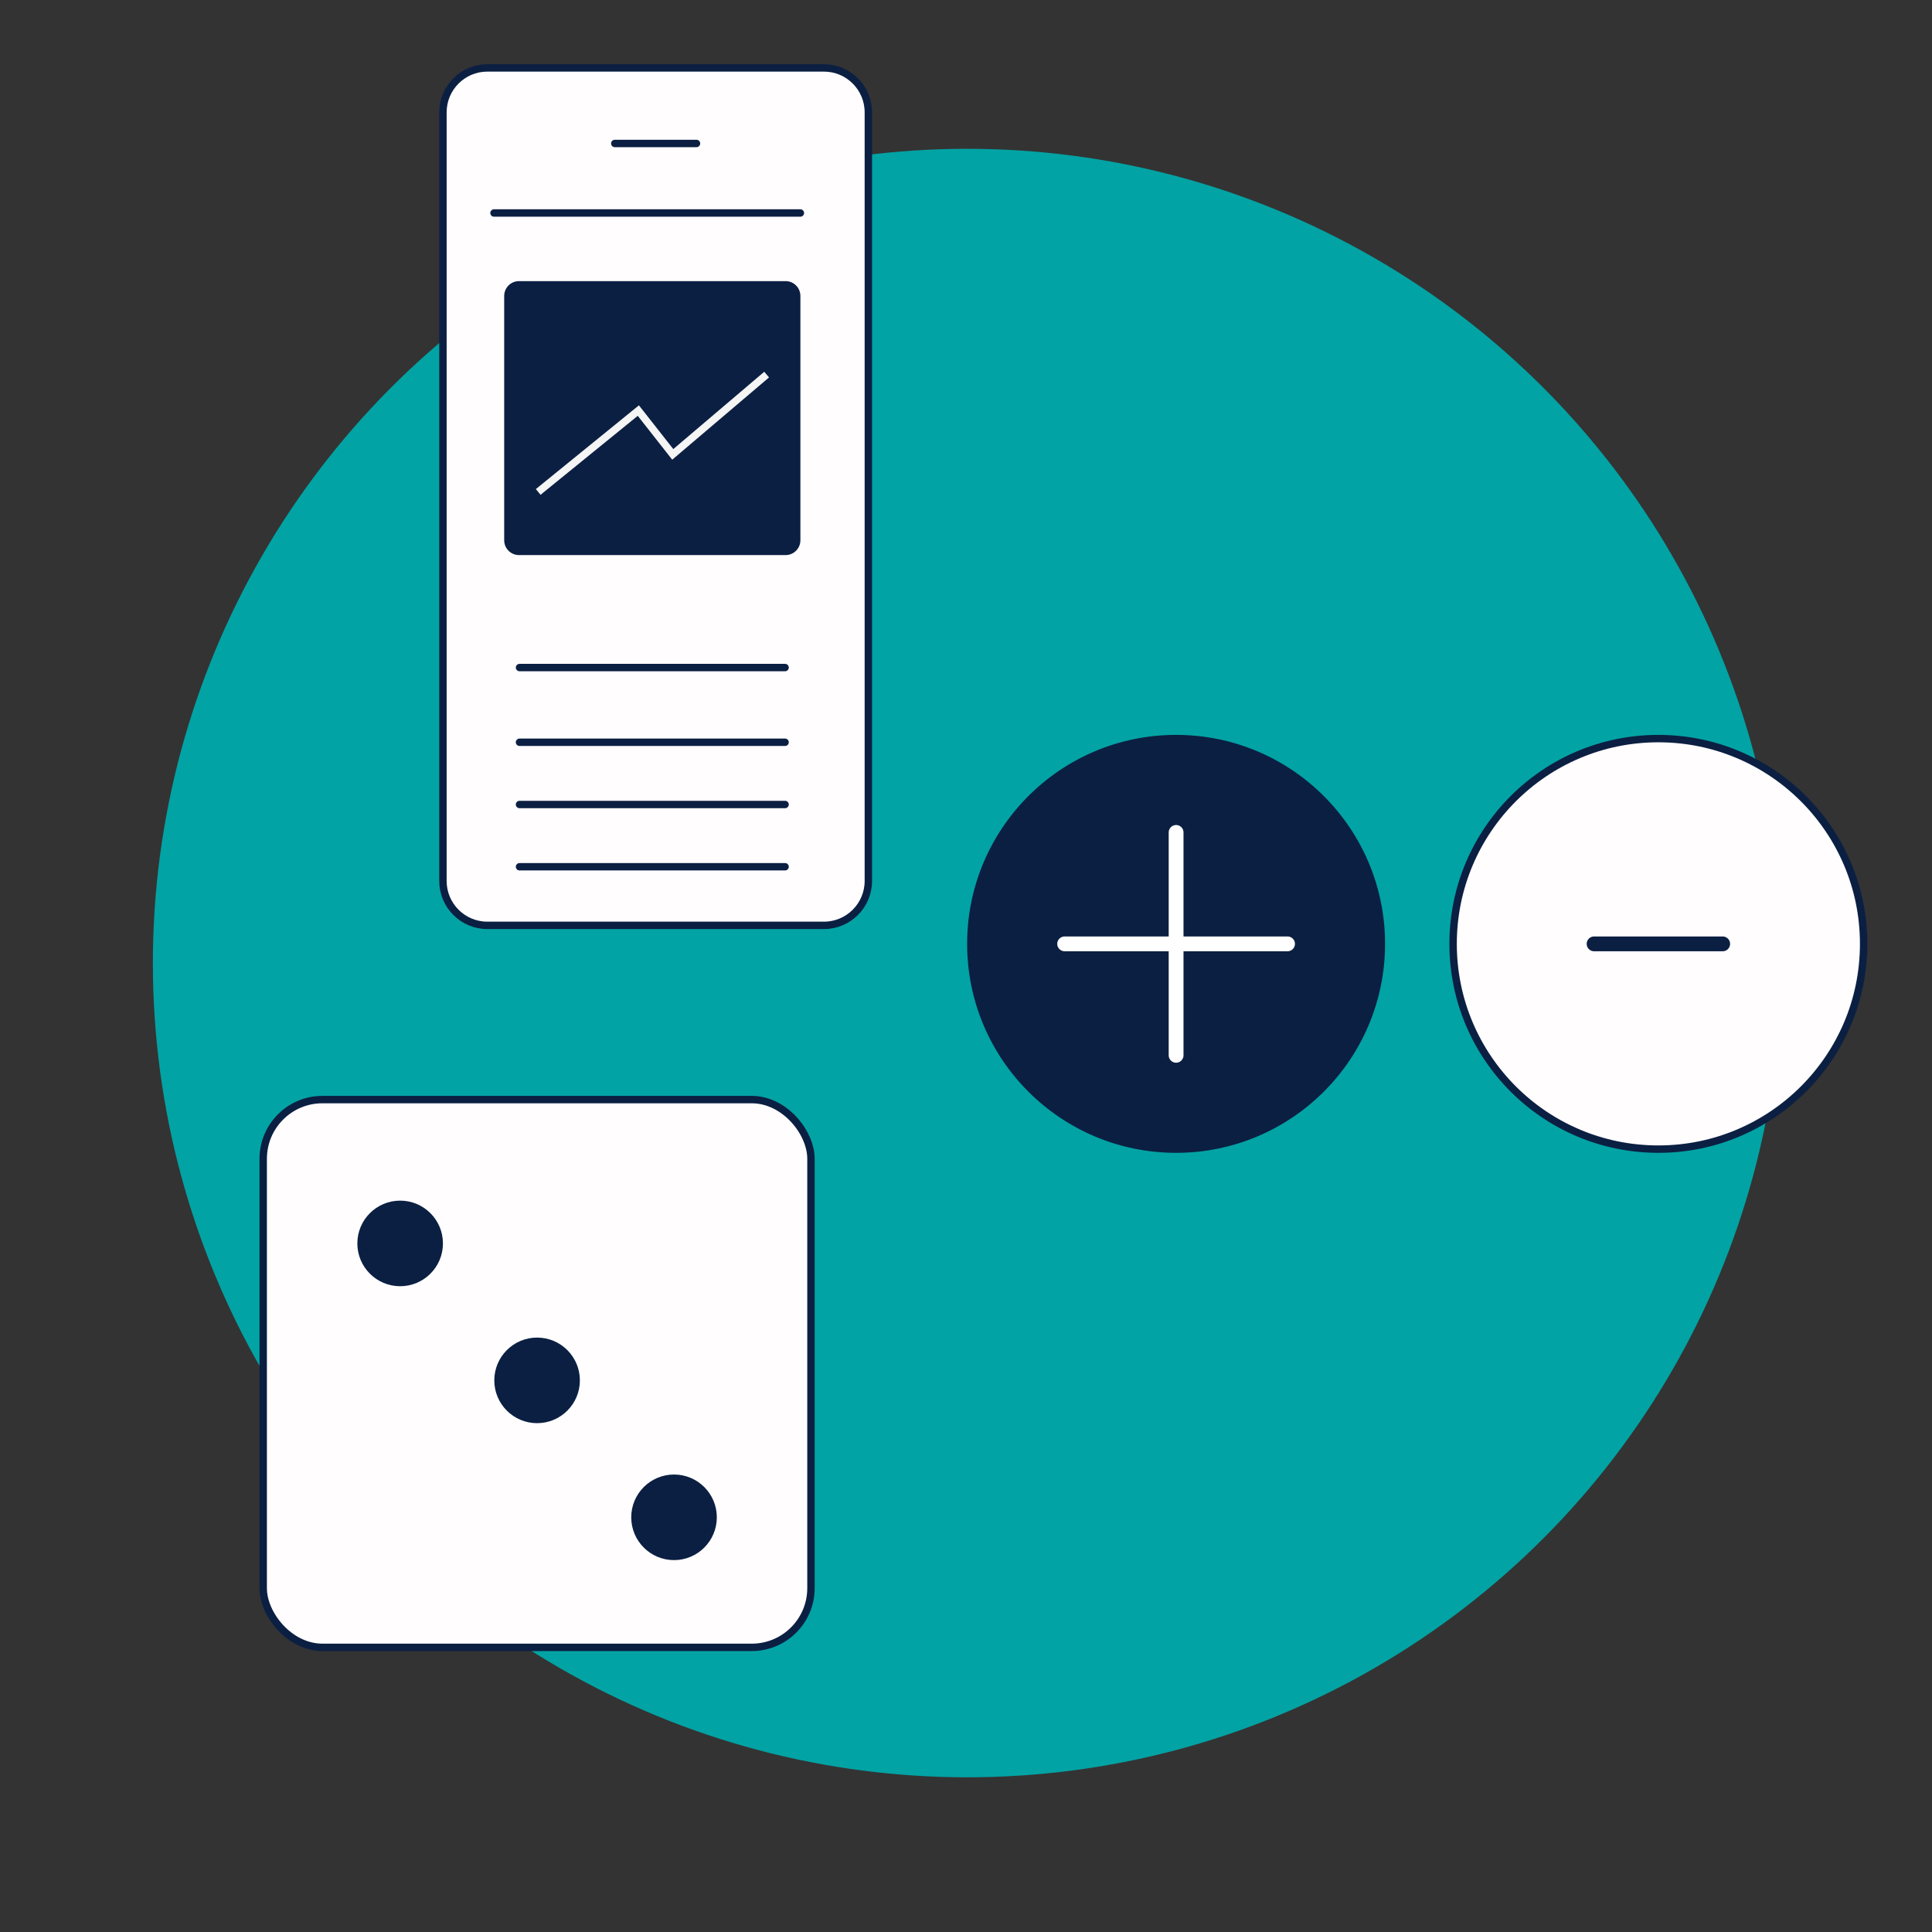 <svg width="261" height="261" viewBox="0 0 261 261" fill="none" xmlns="http://www.w3.org/2000/svg">
<rect x="0" y="0" width="261" height="261" fill="#333333" stroke="none"/>
<circle cx="130.652" cy="130.102" r="110" fill="#02A3A4"/>
<rect x="35.557" y="148.547" width="74" height="74" rx="8" fill="#FFFDFD" stroke="#0B1F42"/>
<circle cx="54.057" cy="167.979" r="5.781" fill="#0B1F42"/>
<circle cx="72.557" cy="186.479" r="5.781" fill="#0B1F42"/>
<circle cx="91.057" cy="204.979" r="5.781" fill="#0B1F42"/>
<circle cx="224.035" cy="127.509" r="27.73" fill="#FFFDFD" stroke="#0B1F42"/>
<path d="M215.35 127.509L232.722 127.509" stroke="#0B1F42" stroke-width="2" stroke-linecap="round"/>
<circle cx="158.883" cy="127.509" r="27.73" fill="#0B1F42" stroke="#0B1F42"/>
<path d="M158.883 112.453V142.565" stroke="white" stroke-width="2" stroke-linecap="round"/>
<path d="M143.826 127.509L173.939 127.509" stroke="white" stroke-width="2" stroke-linecap="round"/>
<path d="M65.838 9.174H111.308C114.621 9.174 117.308 11.86 117.308 15.174V119.011C117.308 122.325 114.621 125.011 111.308 125.011H65.838C62.525 125.011 59.838 122.325 59.838 119.011V15.174C59.838 11.86 62.525 9.174 65.838 9.174Z" fill="#FFFDFD" stroke="#0B1F42" stroke-linecap="round" stroke-linejoin="round"/>
<path d="M108.128 28.774L66.735 28.774" stroke="#0B1F42" stroke-linecap="round" stroke-linejoin="round"/>
<path d="M94.092 19.382H83.053" stroke="#0B1F42" stroke-linecap="round" stroke-linejoin="round"/>
<path d="M70.113 37.978H106.128C107.232 37.978 108.128 38.873 108.128 39.978V72.988C108.128 74.093 107.232 74.988 106.128 74.988H70.113C69.008 74.988 68.113 74.093 68.113 72.988V39.978C68.113 38.873 69.008 37.978 70.113 37.978Z" fill="#0B1F42"/>
<path d="M70.183 90.182H106.058" stroke="#0B1F42" stroke-linecap="round" stroke-linejoin="round"/>
<path d="M70.183 100.275H106.058" stroke="#0B1F42" stroke-linecap="round" stroke-linejoin="round"/>
<path d="M70.183 108.683H106.058" stroke="#0B1F42" stroke-linecap="round" stroke-linejoin="round"/>
<path d="M70.183 117.092H106.058" stroke="#0B1F42" stroke-linecap="round" stroke-linejoin="round"/>
<path d="M72.706 66.458L86.235 55.467L90.885 61.385L103.568 50.605" stroke="#F5F5F5"/>
</svg>
